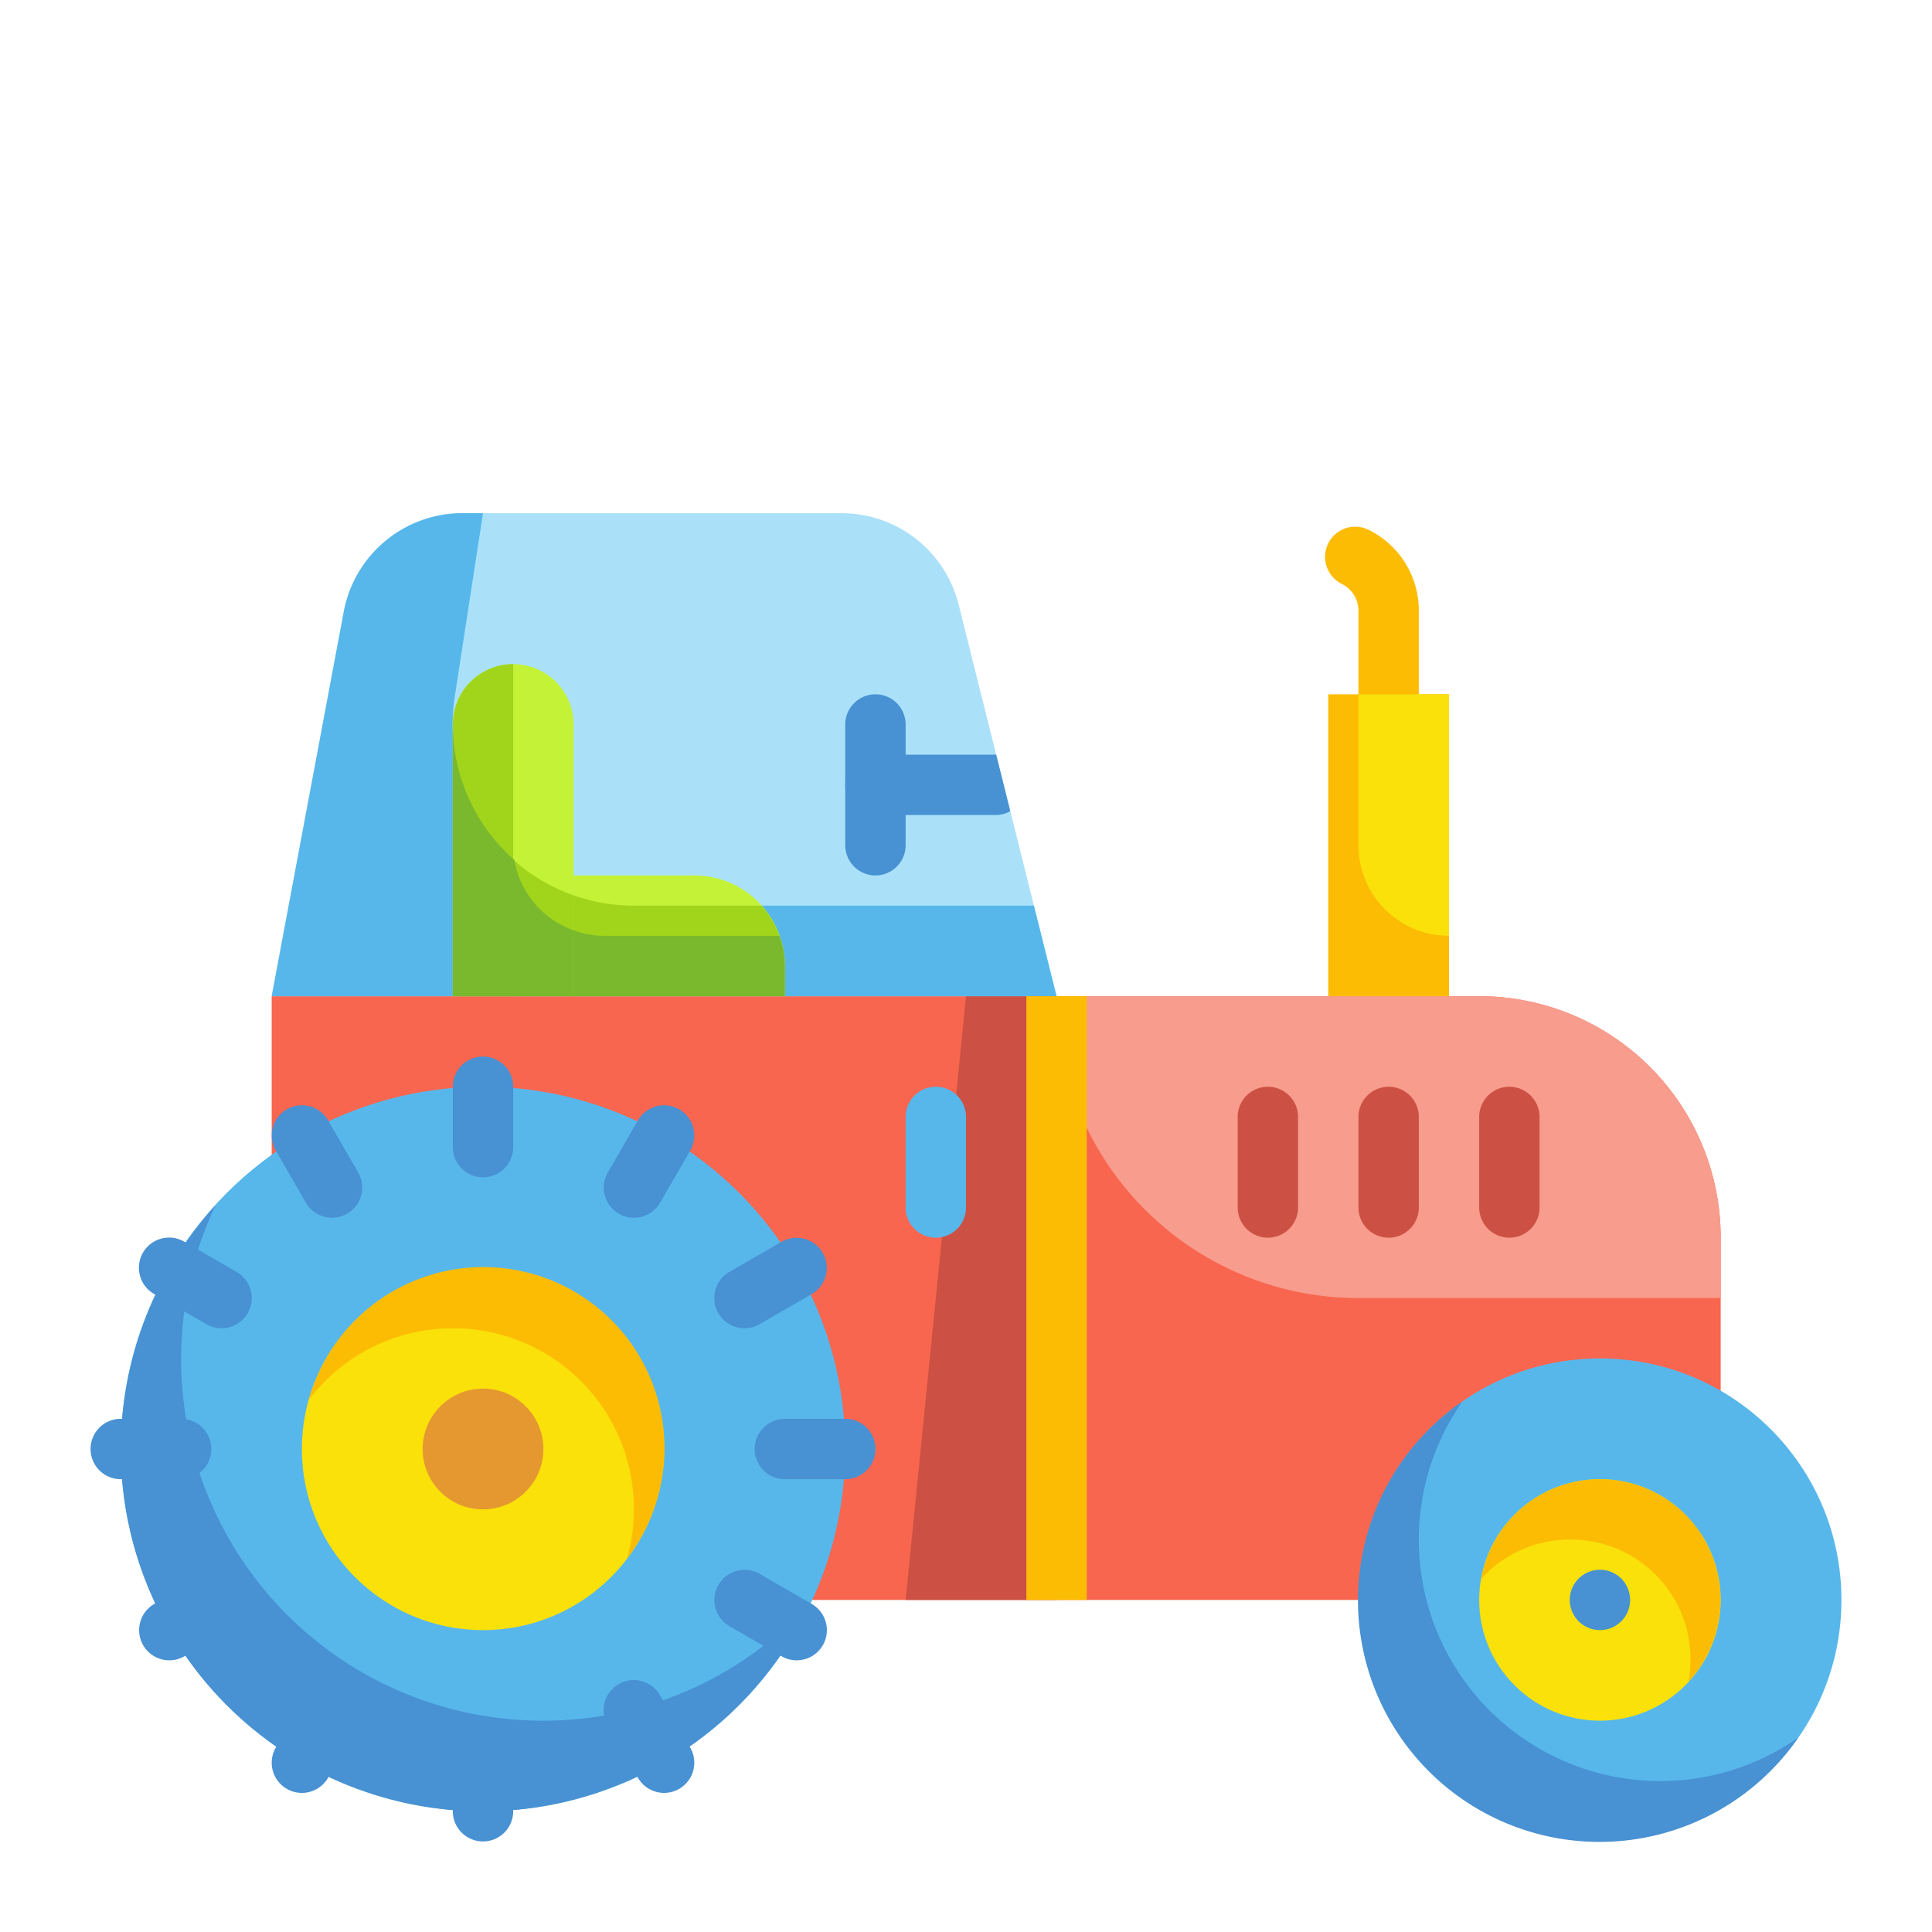 <svg id="Flat" height="512" viewBox="0 0 64 64" width="512" xmlns="http://www.w3.org/2000/svg"><path d="m46 25a1 1 0 0 1 -1-1v-3.764a.994.994 0 0 0 -.553-.894 1 1 0 0 1 .895-1.789 2.984 2.984 0 0 1 1.658 2.683v3.764a1 1 0 0 1 -1 1z" fill="#fcbc04"/><path d="m9 33h40a8 8 0 0 1 8 8v12a0 0 0 0 1 0 0h-48a0 0 0 0 1 0 0v-20a0 0 0 0 1 0 0z" fill="#f8664f"/><path d="m30 53h5v-20h-3z" fill="#cc5144"/><path d="m35 33h14a8 8 0 0 1 8 8v2a0 0 0 0 1 0 0h-12a10 10 0 0 1 -10-10 0 0 0 0 1 0 0z" fill="#f89c8d"/><circle cx="53" cy="53" fill="#57b7eb" r="8"/><circle cx="53" cy="53" fill="#f9e109" r="4"/><path d="m55 59a7.995 7.995 0 0 1 -6.565-12.565 8 8 0 1 0 11.13 11.13 7.96 7.96 0 0 1 -4.565 1.435z" fill="#4891d3"/><path d="m52 51a3.96 3.96 0 0 1 3.929 4.707 3.992 3.992 0 1 0 -6.858-3.414 3.979 3.979 0 0 1 2.929-1.293z" fill="#fcbc04"/><path d="m27.877 17h-12.557a4 4 0 0 0 -3.932 3.263l-2.388 12.737h26l-3.243-12.97a4 4 0 0 0 -3.88-3.03z" fill="#aae1f9"/><path d="m20.994 30a6 6 0 0 1 -5.931-6.912l.937-6.088h-.68a4 4 0 0 0 -3.932 3.263l-2.388 12.737h26l-.75-3z" fill="#57b7eb"/><path d="m44 23h4v10h-4z" fill="#fcbc04"/><path d="m17 22a2 2 0 0 1 2 2v9a0 0 0 0 1 0 0h-4a0 0 0 0 1 0 0v-9a2 2 0 0 1 2-2z" fill="#c4f236"/><path d="m19 29h4a3 3 0 0 1 3 3v1a0 0 0 0 1 0 0h-7a0 0 0 0 1 0 0v-4a0 0 0 0 1 0 0z" fill="#c4f236"/><circle cx="16" cy="48" fill="#57b7eb" r="12"/><circle cx="16" cy="48" fill="#f9e109" r="6"/><circle cx="16" cy="48" fill="#e59730" r="2"/><path d="m18 57a11.98 11.98 0 0 1 -10.867-17.065 11.99 11.99 0 1 0 19.734 13.13 11.954 11.954 0 0 1 -8.867 3.935z" fill="#4891d3"/><path d="m15 44a5.986 5.986 0 0 1 5.77 7.629 6 6 0 1 0 -10.54-5.258 5.982 5.982 0 0 1 4.77-2.371z" fill="#fcbc04"/><g fill="#4891d3"><path d="m10 59.392a1 1 0 0 1 -.865-1.5l1-1.732a1 1 0 0 1 1.732 1l-1 1.732a1 1 0 0 1 -.867.5z"/><path d="m21 40.34a1 1 0 0 1 -.865-1.5l1-1.732a1 1 0 0 1 1.732 1l-1 1.732a1 1 0 0 1 -.867.5z"/><path d="m5.609 55a1 1 0 0 1 -.5-1.866l1.732-1a1 1 0 1 1 1 1.732l-1.732 1a1 1 0 0 1 -.5.134z"/><path d="m24.661 44a1 1 0 0 1 -.5-1.866l1.732-1a1 1 0 0 1 1 1.732l-1.732 1a.992.992 0 0 1 -.5.134z"/><path d="m6 49h-2a1 1 0 0 1 0-2h2a1 1 0 0 1 0 2z"/><path d="m28 49h-2a1 1 0 0 1 0-2h2a1 1 0 0 1 0 2z"/><path d="m7.339 44a.992.992 0 0 1 -.5-.134l-1.732-1a1 1 0 1 1 1-1.732l1.732 1a1 1 0 0 1 -.5 1.866z"/><path d="m26.391 55a1 1 0 0 1 -.5-.134l-1.732-1a1 1 0 0 1 1-1.732l1.732 1a1 1 0 0 1 -.5 1.866z"/><path d="m11 40.34a1 1 0 0 1 -.867-.5l-1-1.732a1 1 0 0 1 1.732-1l1 1.732a1 1 0 0 1 -.865 1.5z"/><path d="m22 59.392a1 1 0 0 1 -.867-.5l-1-1.732a1 1 0 1 1 1.732-1l1 1.732a1 1 0 0 1 -.865 1.5z"/><path d="m16 39a1 1 0 0 1 -1-1v-2a1 1 0 0 1 2 0v2a1 1 0 0 1 -1 1z"/><path d="m16 61a1 1 0 0 1 -1-1v-2a1 1 0 0 1 2 0v2a1 1 0 0 1 -1 1z"/></g><path d="m15 23.993v9.007h4v-3.34a6 6 0 0 1 -4-5.667z" fill="#a1d51c"/><path d="m25.221 30h-4.227a5.984 5.984 0 0 1 -1.994-.34v3.34h7v-1a2.978 2.978 0 0 0 -.779-2z" fill="#a1d51c"/><path d="m25.816 31h-5.816a2.962 2.962 0 0 1 -1-.184v2.184h7v-1a2.962 2.962 0 0 0 -.184-1z" fill="#7ab92d"/><path d="m17 22a0 0 0 0 1 0 0v11a0 0 0 0 1 0 0h-2a0 0 0 0 1 0 0v-9a2 2 0 0 1 2-2z" fill="#a1d51c"/><path d="m17.04 28.487a5.979 5.979 0 0 1 -2.04-4.494v9.007h4v-2.184a3 3 0 0 1 -1.96-2.329z" fill="#7ab92d"/><path d="m45 23h3a0 0 0 0 1 0 0v8a0 0 0 0 1 0 0 3 3 0 0 1 -3-3v-5a0 0 0 0 1 0 0z" fill="#f9e109"/><circle cx="53" cy="53" fill="#4891d3" r="1"/><path d="m29 27h4a.977.977 0 0 0 .467-.131l-.467-1.869h-4a1 1 0 0 0 0 2z" fill="#4891d3"/><path d="m29 29a1 1 0 0 1 -1-1v-4a1 1 0 0 1 2 0v4a1 1 0 0 1 -1 1z" fill="#4891d3"/><path d="m50 41a1 1 0 0 1 -1-1v-3a1 1 0 0 1 2 0v3a1 1 0 0 1 -1 1z" fill="#cc5144"/><path d="m46 41a1 1 0 0 1 -1-1v-3a1 1 0 0 1 2 0v3a1 1 0 0 1 -1 1z" fill="#cc5144"/><path d="m42 41a1 1 0 0 1 -1-1v-3a1 1 0 0 1 2 0v3a1 1 0 0 1 -1 1z" fill="#cc5144"/><path d="m34 33h2v20h-2z" fill="#fcbc04"/><path d="m31 41a1 1 0 0 1 -1-1v-3a1 1 0 0 1 2 0v3a1 1 0 0 1 -1 1z" fill="#57b7eb"/></svg>